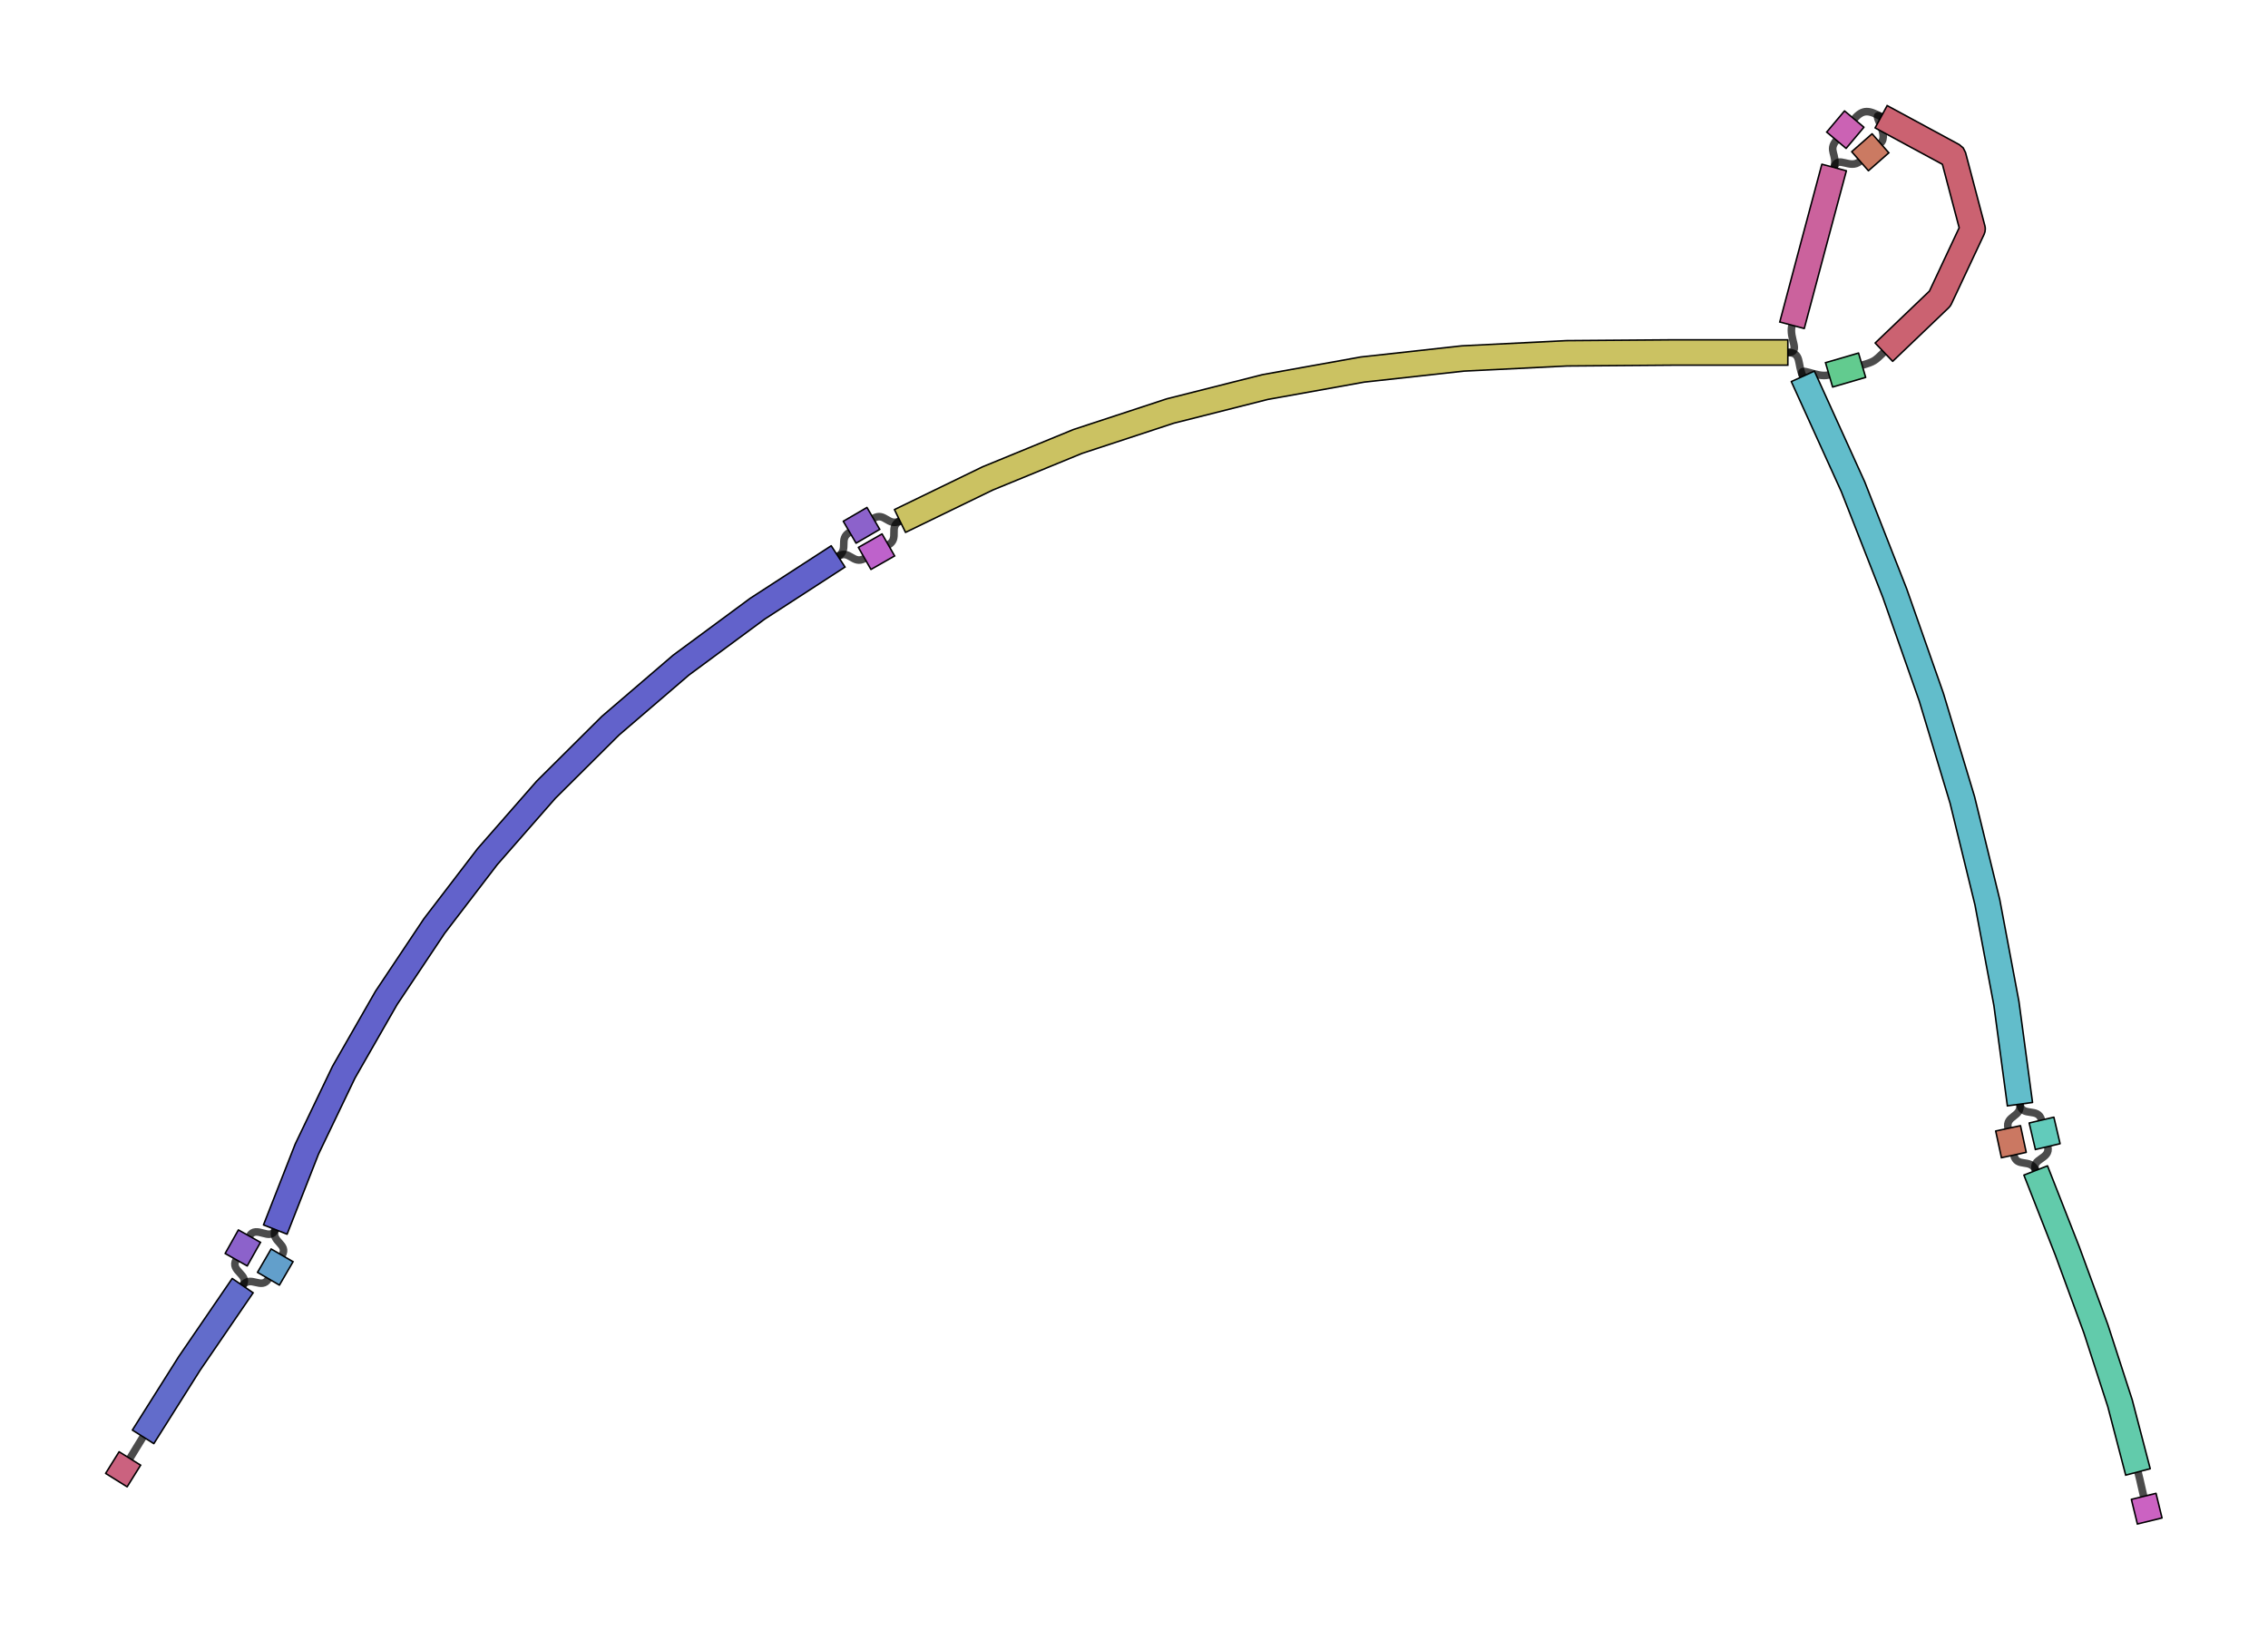 <?xml version="1.0" encoding="UTF-8" standalone="no"?>
<svg width="490.714mm" height="352.778mm"
 viewBox="0 0 1391 1000"
 xmlns="http://www.w3.org/2000/svg" xmlns:xlink="http://www.w3.org/1999/xlink"  version="1.2" baseProfile="tiny">
<title>Qt SVG Document</title>
<desc>Generated with Qt</desc>
<defs>
</defs>
<g fill="none" stroke="black" stroke-width="1" fill-rule="evenodd" stroke-linecap="square" stroke-linejoin="bevel" >

<g fill="#ffffff" fill-opacity="1" stroke="none" transform="matrix(1,0,0,1,0,0)"
font-family="Helvetica" font-size="12" font-weight="400" font-style="normal" 
>
<rect x="0" y="0" width="1391" height="1000"/>
</g>

<g fill="none" stroke="#000000" stroke-opacity="1" stroke-width="1" stroke-linecap="square" stroke-linejoin="bevel" transform="matrix(1,0,0,1,0,0)"
font-family="Helvetica" font-size="12" font-weight="400" font-style="normal" 
>
</g>

<g fill="none" stroke="#000000" stroke-opacity="1" stroke-width="1" stroke-linecap="square" stroke-linejoin="bevel" transform="matrix(1,0,0,1,0,0)"
font-family="Helvetica" font-size="12" font-weight="400" font-style="normal" 
>
</g>

<g fill="none" stroke="#000000" stroke-opacity="1" stroke-width="1" stroke-linecap="square" stroke-linejoin="bevel" transform="matrix(3.111,0,0,3.111,-6.403,-6.163)"
font-family="Helvetica" font-size="12" font-weight="400" font-style="normal" 
>
</g>

<g fill="none" stroke="#000000" stroke-opacity="0.706" stroke-width="1.5" stroke-linecap="round" stroke-linejoin="bevel" transform="matrix(3.111,0,0,3.111,-6.403,-6.163)"
font-family="Helvetica" font-size="12" font-weight="400" font-style="normal" 
>
<path vector-effect="none" fill-rule="evenodd" d="M355.345,66.112 C354.646,68.737 357.237,71.483 354.521,71.482 "/>
</g>

<g fill="none" stroke="#000000" stroke-opacity="1" stroke-width="1" stroke-linecap="square" stroke-linejoin="bevel" transform="matrix(3.111,0,0,3.111,-6.403,-6.163)"
font-family="Helvetica" font-size="12" font-weight="400" font-style="normal" 
>
</g>

<g fill="none" stroke="#000000" stroke-opacity="1" stroke-width="1" stroke-linecap="square" stroke-linejoin="bevel" transform="matrix(3.111,0,0,3.111,-6.403,-6.163)"
font-family="Helvetica" font-size="12" font-weight="400" font-style="normal" 
>
</g>

<g fill="none" stroke="#000000" stroke-opacity="0.706" stroke-width="1.5" stroke-linecap="round" stroke-linejoin="bevel" transform="matrix(3.111,0,0,3.111,-6.403,-6.163)"
font-family="Helvetica" font-size="12" font-weight="400" font-style="normal" 
>
<path vector-effect="none" fill-rule="evenodd" d="M404.531,222.833 C403.927,220.26 400.633,222.311 400.28,219.692 "/>
</g>

<g fill="none" stroke="#000000" stroke-opacity="1" stroke-width="1" stroke-linecap="square" stroke-linejoin="bevel" transform="matrix(3.111,0,0,3.111,-6.403,-6.163)"
font-family="Helvetica" font-size="12" font-weight="400" font-style="normal" 
>
</g>

<g fill="none" stroke="#000000" stroke-opacity="1" stroke-width="1" stroke-linecap="square" stroke-linejoin="bevel" transform="matrix(3.111,0,0,3.111,-6.403,-6.163)"
font-family="Helvetica" font-size="12" font-weight="400" font-style="normal" 
>
</g>

<g fill="none" stroke="#000000" stroke-opacity="0.706" stroke-width="1.5" stroke-linecap="round" stroke-linejoin="bevel" transform="matrix(3.111,0,0,3.111,-6.403,-6.163)"
font-family="Helvetica" font-size="12" font-weight="400" font-style="normal" 
>
<path vector-effect="none" fill-rule="evenodd" d="M169.567,106.921 C167.284,108.253 169.502,110.251 167.285,111.688 "/>
</g>

<g fill="none" stroke="#000000" stroke-opacity="1" stroke-width="1" stroke-linecap="square" stroke-linejoin="bevel" transform="matrix(3.111,0,0,3.111,-6.403,-6.163)"
font-family="Helvetica" font-size="12" font-weight="400" font-style="normal" 
>
</g>

<g fill="none" stroke="#000000" stroke-opacity="1" stroke-width="1" stroke-linecap="square" stroke-linejoin="bevel" transform="matrix(3.111,0,0,3.111,-6.403,-6.163)"
font-family="Helvetica" font-size="12" font-weight="400" font-style="normal" 
>
</g>

<g fill="none" stroke="#000000" stroke-opacity="0.706" stroke-width="1.5" stroke-linecap="round" stroke-linejoin="bevel" transform="matrix(3.111,0,0,3.111,-6.403,-6.163)"
font-family="Helvetica" font-size="12" font-weight="400" font-style="normal" 
>
<path vector-effect="none" fill-rule="evenodd" d="M48.619,250.364 C47.328,252.659 51.385,253.3 49.898,255.474 "/>
</g>

<g fill="none" stroke="#000000" stroke-opacity="1" stroke-width="1" stroke-linecap="square" stroke-linejoin="bevel" transform="matrix(3.111,0,0,3.111,-6.403,-6.163)"
font-family="Helvetica" font-size="12" font-weight="400" font-style="normal" 
>
</g>

<g fill="none" stroke="#000000" stroke-opacity="1" stroke-width="1" stroke-linecap="square" stroke-linejoin="bevel" transform="matrix(3.111,0,0,3.111,-6.403,-6.163)"
font-family="Helvetica" font-size="12" font-weight="400" font-style="normal" 
>
</g>

<g fill="none" stroke="#000000" stroke-opacity="0.706" stroke-width="1.5" stroke-linecap="round" stroke-linejoin="bevel" transform="matrix(3.111,0,0,3.111,-6.403,-6.163)"
font-family="Helvetica" font-size="12" font-weight="400" font-style="normal" 
>
<path vector-effect="none" fill-rule="evenodd" d="M424.675,297.02 C424.088,294.617 424.167,294.597 423.542,292.204 "/>
</g>

<g fill="none" stroke="#000000" stroke-opacity="1" stroke-width="1" stroke-linecap="square" stroke-linejoin="bevel" transform="matrix(3.111,0,0,3.111,-6.403,-6.163)"
font-family="Helvetica" font-size="12" font-weight="400" font-style="normal" 
>
</g>

<g fill="none" stroke="#000000" stroke-opacity="1" stroke-width="1" stroke-linecap="square" stroke-linejoin="bevel" transform="matrix(3.111,0,0,3.111,-6.403,-6.163)"
font-family="Helvetica" font-size="12" font-weight="400" font-style="normal" 
>
</g>

<g fill="none" stroke="#000000" stroke-opacity="0.706" stroke-width="1.5" stroke-linecap="round" stroke-linejoin="bevel" transform="matrix(3.111,0,0,3.111,-6.403,-6.163)"
font-family="Helvetica" font-size="12" font-weight="400" font-style="normal" 
>
<path vector-effect="none" fill-rule="evenodd" d="M367.606,25.458 C369.32,23.42 370.57,23.733 372.912,25 "/>
</g>

<g fill="none" stroke="#000000" stroke-opacity="1" stroke-width="1" stroke-linecap="square" stroke-linejoin="bevel" transform="matrix(3.111,0,0,3.111,-6.403,-6.163)"
font-family="Helvetica" font-size="12" font-weight="400" font-style="normal" 
>
</g>

<g fill="none" stroke="#000000" stroke-opacity="1" stroke-width="1" stroke-linecap="square" stroke-linejoin="bevel" transform="matrix(3.111,0,0,3.111,-6.403,-6.163)"
font-family="Helvetica" font-size="12" font-weight="400" font-style="normal" 
>
</g>

<g fill="none" stroke="#000000" stroke-opacity="0.706" stroke-width="1.5" stroke-linecap="round" stroke-linejoin="bevel" transform="matrix(3.111,0,0,3.111,-6.403,-6.163)"
font-family="Helvetica" font-size="12" font-weight="400" font-style="normal" 
>
<path vector-effect="none" fill-rule="evenodd" d="M397.941,224.459 C397.382,221.864 400.634,222.323 400.28,219.692 "/>
</g>

<g fill="none" stroke="#000000" stroke-opacity="1" stroke-width="1" stroke-linecap="square" stroke-linejoin="bevel" transform="matrix(3.111,0,0,3.111,-6.403,-6.163)"
font-family="Helvetica" font-size="12" font-weight="400" font-style="normal" 
>
</g>

<g fill="none" stroke="#000000" stroke-opacity="1" stroke-width="1" stroke-linecap="square" stroke-linejoin="bevel" transform="matrix(3.111,0,0,3.111,-6.403,-6.163)"
font-family="Helvetica" font-size="12" font-weight="400" font-style="normal" 
>
</g>

<g fill="none" stroke="#000000" stroke-opacity="0.706" stroke-width="1.5" stroke-linecap="round" stroke-linejoin="bevel" transform="matrix(3.111,0,0,3.111,-6.403,-6.163)"
font-family="Helvetica" font-size="12" font-weight="400" font-style="normal" 
>
<path vector-effect="none" fill-rule="evenodd" d="M369.16,73.99 C371.564,73.288 371.65,73.151 373.46,71.42 "/>
</g>

<g fill="none" stroke="#000000" stroke-opacity="1" stroke-width="1" stroke-linecap="square" stroke-linejoin="bevel" transform="matrix(3.111,0,0,3.111,-6.403,-6.163)"
font-family="Helvetica" font-size="12" font-weight="400" font-style="normal" 
>
</g>

<g fill="none" stroke="#000000" stroke-opacity="1" stroke-width="1" stroke-linecap="square" stroke-linejoin="bevel" transform="matrix(3.111,0,0,3.111,-6.403,-6.163)"
font-family="Helvetica" font-size="12" font-weight="400" font-style="normal" 
>
</g>

<g fill="none" stroke="#000000" stroke-opacity="0.706" stroke-width="1.5" stroke-linecap="round" stroke-linejoin="bevel" transform="matrix(3.111,0,0,3.111,-6.403,-6.163)"
font-family="Helvetica" font-size="12" font-weight="400" font-style="normal" 
>
<path vector-effect="none" fill-rule="evenodd" d="M357.48,76.183 C356.409,73.827 360.163,76.619 362.647,75.893 "/>
</g>

<g fill="none" stroke="#000000" stroke-opacity="1" stroke-width="1" stroke-linecap="square" stroke-linejoin="bevel" transform="matrix(3.111,0,0,3.111,-6.403,-6.163)"
font-family="Helvetica" font-size="12" font-weight="400" font-style="normal" 
>
</g>

<g fill="none" stroke="#000000" stroke-opacity="1" stroke-width="1" stroke-linecap="square" stroke-linejoin="bevel" transform="matrix(3.111,0,0,3.111,-6.403,-6.163)"
font-family="Helvetica" font-size="12" font-weight="400" font-style="normal" 
>
</g>

<g fill="none" stroke="#000000" stroke-opacity="0.706" stroke-width="1.5" stroke-linecap="round" stroke-linejoin="bevel" transform="matrix(3.111,0,0,3.111,-6.403,-6.163)"
font-family="Helvetica" font-size="12" font-weight="400" font-style="normal" 
>
<path vector-effect="none" fill-rule="evenodd" d="M357.48,76.183 C356.331,73.655 357.298,71.483 354.521,71.482 "/>
</g>

<g fill="none" stroke="#000000" stroke-opacity="1" stroke-width="1" stroke-linecap="square" stroke-linejoin="bevel" transform="matrix(3.111,0,0,3.111,-6.403,-6.163)"
font-family="Helvetica" font-size="12" font-weight="400" font-style="normal" 
>
</g>

<g fill="none" stroke="#000000" stroke-opacity="1" stroke-width="1" stroke-linecap="square" stroke-linejoin="bevel" transform="matrix(3.111,0,0,3.111,-6.403,-6.163)"
font-family="Helvetica" font-size="12" font-weight="400" font-style="normal" 
>
</g>

<g fill="none" stroke="#000000" stroke-opacity="0.706" stroke-width="1.5" stroke-linecap="round" stroke-linejoin="bevel" transform="matrix(3.111,0,0,3.111,-6.403,-6.163)"
font-family="Helvetica" font-size="12" font-weight="400" font-style="normal" 
>
<path vector-effect="none" fill-rule="evenodd" d="M179.485,104.704 C177.112,105.856 176.512,102.867 174.234,104.197 "/>
</g>

<g fill="none" stroke="#000000" stroke-opacity="1" stroke-width="1" stroke-linecap="square" stroke-linejoin="bevel" transform="matrix(3.111,0,0,3.111,-6.403,-6.163)"
font-family="Helvetica" font-size="12" font-weight="400" font-style="normal" 
>
</g>

<g fill="none" stroke="#000000" stroke-opacity="1" stroke-width="1" stroke-linecap="square" stroke-linejoin="bevel" transform="matrix(3.111,0,0,3.111,-6.403,-6.163)"
font-family="Helvetica" font-size="12" font-weight="400" font-style="normal" 
>
</g>

<g fill="none" stroke="#000000" stroke-opacity="0.706" stroke-width="1.5" stroke-linecap="round" stroke-linejoin="bevel" transform="matrix(3.111,0,0,3.111,-6.403,-6.163)"
font-family="Helvetica" font-size="12" font-weight="400" font-style="normal" 
>
<path vector-effect="none" fill-rule="evenodd" d="M179.485,104.704 C177.123,105.85 179.467,108.123 177.188,109.424 "/>
</g>

<g fill="none" stroke="#000000" stroke-opacity="1" stroke-width="1" stroke-linecap="square" stroke-linejoin="bevel" transform="matrix(3.111,0,0,3.111,-6.403,-6.163)"
font-family="Helvetica" font-size="12" font-weight="400" font-style="normal" 
>
</g>

<g fill="none" stroke="#000000" stroke-opacity="1" stroke-width="1" stroke-linecap="square" stroke-linejoin="bevel" transform="matrix(3.111,0,0,3.111,-6.403,-6.163)"
font-family="Helvetica" font-size="12" font-weight="400" font-style="normal" 
>
</g>

<g fill="none" stroke="#000000" stroke-opacity="0.706" stroke-width="1.5" stroke-linecap="round" stroke-linejoin="bevel" transform="matrix(3.111,0,0,3.111,-6.403,-6.163)"
font-family="Helvetica" font-size="12" font-weight="400" font-style="normal" 
>
<path vector-effect="none" fill-rule="evenodd" d="M172.523,112.088 C170.242,113.391 169.489,110.259 167.285,111.688 "/>
</g>

<g fill="none" stroke="#000000" stroke-opacity="1" stroke-width="1" stroke-linecap="square" stroke-linejoin="bevel" transform="matrix(3.111,0,0,3.111,-6.403,-6.163)"
font-family="Helvetica" font-size="12" font-weight="400" font-style="normal" 
>
</g>

<g fill="none" stroke="#000000" stroke-opacity="1" stroke-width="1" stroke-linecap="square" stroke-linejoin="bevel" transform="matrix(3.111,0,0,3.111,-6.403,-6.163)"
font-family="Helvetica" font-size="12" font-weight="400" font-style="normal" 
>
</g>

<g fill="none" stroke="#000000" stroke-opacity="0.706" stroke-width="1.5" stroke-linecap="round" stroke-linejoin="bevel" transform="matrix(3.111,0,0,3.111,-6.403,-6.163)"
font-family="Helvetica" font-size="12" font-weight="400" font-style="normal" 
>
<path vector-effect="none" fill-rule="evenodd" d="M56.33,244.416 C55.369,246.864 52.523,243.422 51.234,245.713 "/>
</g>

<g fill="none" stroke="#000000" stroke-opacity="1" stroke-width="1" stroke-linecap="square" stroke-linejoin="bevel" transform="matrix(3.111,0,0,3.111,-6.403,-6.163)"
font-family="Helvetica" font-size="12" font-weight="400" font-style="normal" 
>
</g>

<g fill="none" stroke="#000000" stroke-opacity="1" stroke-width="1" stroke-linecap="square" stroke-linejoin="bevel" transform="matrix(3.111,0,0,3.111,-6.403,-6.163)"
font-family="Helvetica" font-size="12" font-weight="400" font-style="normal" 
>
</g>

<g fill="none" stroke="#000000" stroke-opacity="0.706" stroke-width="1.5" stroke-linecap="round" stroke-linejoin="bevel" transform="matrix(3.111,0,0,3.111,-6.403,-6.163)"
font-family="Helvetica" font-size="12" font-weight="400" font-style="normal" 
>
<path vector-effect="none" fill-rule="evenodd" d="M56.33,244.416 C55.37,246.862 58.989,247.227 57.668,249.498 "/>
</g>

<g fill="none" stroke="#000000" stroke-opacity="1" stroke-width="1" stroke-linecap="square" stroke-linejoin="bevel" transform="matrix(3.111,0,0,3.111,-6.403,-6.163)"
font-family="Helvetica" font-size="12" font-weight="400" font-style="normal" 
>
</g>

<g fill="none" stroke="#000000" stroke-opacity="1" stroke-width="1" stroke-linecap="square" stroke-linejoin="bevel" transform="matrix(3.111,0,0,3.111,-6.403,-6.163)"
font-family="Helvetica" font-size="12" font-weight="400" font-style="normal" 
>
</g>

<g fill="none" stroke="#000000" stroke-opacity="0.706" stroke-width="1.5" stroke-linecap="round" stroke-linejoin="bevel" transform="matrix(3.111,0,0,3.111,-6.403,-6.163)"
font-family="Helvetica" font-size="12" font-weight="400" font-style="normal" 
>
<path vector-effect="none" fill-rule="evenodd" d="M54.984,254.112 C53.66,256.388 51.385,253.301 49.898,255.474 "/>
</g>

<g fill="none" stroke="#000000" stroke-opacity="1" stroke-width="1" stroke-linecap="square" stroke-linejoin="bevel" transform="matrix(3.111,0,0,3.111,-6.403,-6.163)"
font-family="Helvetica" font-size="12" font-weight="400" font-style="normal" 
>
</g>

<g fill="none" stroke="#000000" stroke-opacity="1" stroke-width="1" stroke-linecap="square" stroke-linejoin="bevel" transform="matrix(3.111,0,0,3.111,-6.403,-6.163)"
font-family="Helvetica" font-size="12" font-weight="400" font-style="normal" 
>
</g>

<g fill="none" stroke="#000000" stroke-opacity="0.706" stroke-width="1.5" stroke-linecap="round" stroke-linejoin="bevel" transform="matrix(3.111,0,0,3.111,-6.403,-6.163)"
font-family="Helvetica" font-size="12" font-weight="400" font-style="normal" 
>
<path vector-effect="none" fill-rule="evenodd" d="M30.269,285.289 C28.937,287.403 28.981,287.43 27.659,289.55 "/>
</g>

<g fill="none" stroke="#000000" stroke-opacity="1" stroke-width="1" stroke-linecap="square" stroke-linejoin="bevel" transform="matrix(3.111,0,0,3.111,-6.403,-6.163)"
font-family="Helvetica" font-size="12" font-weight="400" font-style="normal" 
>
</g>

<g fill="none" stroke="#000000" stroke-opacity="1" stroke-width="1" stroke-linecap="square" stroke-linejoin="bevel" transform="matrix(3.111,0,0,3.111,-6.403,-6.163)"
font-family="Helvetica" font-size="12" font-weight="400" font-style="normal" 
>
</g>

<g fill="none" stroke="#000000" stroke-opacity="0.706" stroke-width="1.5" stroke-linecap="round" stroke-linejoin="bevel" transform="matrix(3.111,0,0,3.111,-6.403,-6.163)"
font-family="Helvetica" font-size="12" font-weight="400" font-style="normal" 
>
<path vector-effect="none" fill-rule="evenodd" d="M363.644,35.008 C364.341,32.404 362.358,31.698 364.093,29.635 "/>
</g>

<g fill="none" stroke="#000000" stroke-opacity="1" stroke-width="1" stroke-linecap="square" stroke-linejoin="bevel" transform="matrix(3.111,0,0,3.111,-6.403,-6.163)"
font-family="Helvetica" font-size="12" font-weight="400" font-style="normal" 
>
</g>

<g fill="none" stroke="#000000" stroke-opacity="1" stroke-width="1" stroke-linecap="square" stroke-linejoin="bevel" transform="matrix(3.111,0,0,3.111,-6.403,-6.163)"
font-family="Helvetica" font-size="12" font-weight="400" font-style="normal" 
>
</g>

<g fill="none" stroke="#000000" stroke-opacity="0.706" stroke-width="1.5" stroke-linecap="round" stroke-linejoin="bevel" transform="matrix(3.111,0,0,3.111,-6.403,-6.163)"
font-family="Helvetica" font-size="12" font-weight="400" font-style="normal" 
>
<path vector-effect="none" fill-rule="evenodd" d="M363.644,35.008 C364.324,32.465 366.784,35.506 368.761,33.768 "/>
</g>

<g fill="none" stroke="#000000" stroke-opacity="1" stroke-width="1" stroke-linecap="square" stroke-linejoin="bevel" transform="matrix(3.111,0,0,3.111,-6.403,-6.163)"
font-family="Helvetica" font-size="12" font-weight="400" font-style="normal" 
>
</g>

<g fill="none" stroke="#000000" stroke-opacity="1" stroke-width="1" stroke-linecap="square" stroke-linejoin="bevel" transform="matrix(3.111,0,0,3.111,-6.403,-6.163)"
font-family="Helvetica" font-size="12" font-weight="400" font-style="normal" 
>
</g>

<g fill="none" stroke="#000000" stroke-opacity="0.706" stroke-width="1.5" stroke-linecap="round" stroke-linejoin="bevel" transform="matrix(3.111,0,0,3.111,-6.403,-6.163)"
font-family="Helvetica" font-size="12" font-weight="400" font-style="normal" 
>
<path vector-effect="none" fill-rule="evenodd" d="M403.384,232.765 C402.422,230.311 406.363,230.624 405.76,228.058 "/>
</g>

<g fill="none" stroke="#000000" stroke-opacity="1" stroke-width="1" stroke-linecap="square" stroke-linejoin="bevel" transform="matrix(3.111,0,0,3.111,-6.403,-6.163)"
font-family="Helvetica" font-size="12" font-weight="400" font-style="normal" 
>
</g>

<g fill="none" stroke="#000000" stroke-opacity="1" stroke-width="1" stroke-linecap="square" stroke-linejoin="bevel" transform="matrix(3.111,0,0,3.111,-6.403,-6.163)"
font-family="Helvetica" font-size="12" font-weight="400" font-style="normal" 
>
</g>

<g fill="none" stroke="#000000" stroke-opacity="0.706" stroke-width="1.5" stroke-linecap="round" stroke-linejoin="bevel" transform="matrix(3.111,0,0,3.111,-6.403,-6.163)"
font-family="Helvetica" font-size="12" font-weight="400" font-style="normal" 
>
<path vector-effect="none" fill-rule="evenodd" d="M403.384,232.765 C402.421,230.309 399.629,232.302 399.074,229.723 "/>
</g>

<g fill="none" stroke="#000000" stroke-opacity="1" stroke-width="1" stroke-linecap="square" stroke-linejoin="bevel" transform="matrix(3.111,0,0,3.111,-6.403,-6.163)"
font-family="Helvetica" font-size="12" font-weight="400" font-style="normal" 
>
</g>

<g fill="none" stroke="#000000" stroke-opacity="1" stroke-width="1" stroke-linecap="square" stroke-linejoin="bevel" transform="matrix(3.111,0,0,3.111,-6.403,-6.163)"
font-family="Helvetica" font-size="12" font-weight="400" font-style="normal" 
>
</g>

<g fill="none" stroke="#000000" stroke-opacity="0.706" stroke-width="1.5" stroke-linecap="round" stroke-linejoin="bevel" transform="matrix(3.111,0,0,3.111,-6.403,-6.163)"
font-family="Helvetica" font-size="12" font-weight="400" font-style="normal" 
>
<path vector-effect="none" fill-rule="evenodd" d="M372.779,30.237 C374.747,28.508 370.609,23.753 372.912,25 "/>
</g>

<g fill="none" stroke="#000000" stroke-opacity="1" stroke-width="1" stroke-linecap="square" stroke-linejoin="bevel" transform="matrix(3.111,0,0,3.111,-6.403,-6.163)"
font-family="Helvetica" font-size="12" font-weight="400" font-style="normal" 
>
</g>

<g fill="none" stroke="#000000" stroke-opacity="1" stroke-width="1" stroke-linecap="square" stroke-linejoin="bevel" transform="matrix(3.111,0,0,3.111,-6.403,-6.163)"
font-family="Helvetica" font-size="12" font-weight="400" font-style="normal" 
>
</g>

<g fill="#62cbab" fill-opacity="1" stroke="none" transform="matrix(3.111,0,0,3.111,-6.403,-6.163)"
font-family="Helvetica" font-size="12" font-weight="400" font-style="normal" 
>
<path vector-effect="none" fill-rule="nonzero" d="M421.124,292.836 L417.589,279.303 L420.008,278.671 L417.63,279.442 L412.87,264.762 L415.248,263.991 L412.901,264.852 L407.273,249.52 L409.62,248.659 L407.293,249.572 L401.057,233.678 L405.712,231.852 L411.947,247.746 C411.954,247.762 411.961,247.779 411.967,247.796 L411.967,247.797 L417.595,263.129 C417.606,263.159 417.617,263.189 417.627,263.219 L417.626,263.22 L422.386,277.9 C422.402,277.945 422.415,277.992 422.428,278.038 L422.427,278.039 L425.961,291.572 L421.124,292.836"/>
</g>

<g fill="none" stroke="#000000" stroke-opacity="1" stroke-width="0.3" stroke-linecap="square" stroke-linejoin="round" transform="matrix(3.111,0,0,3.111,-6.403,-6.163)"
font-family="Helvetica" font-size="12" font-weight="400" font-style="normal" 
>
<path vector-effect="none" fill-rule="evenodd" d="M421.124,292.836 L417.608,279.373 L412.885,264.807 L407.283,249.546 L401.057,233.678 L405.712,231.852 L411.947,247.746 L411.958,247.771 L411.967,247.796 L411.967,247.797 L417.595,263.129 L417.611,263.174 L417.627,263.219 L417.626,263.22 L422.386,277.9 L422.408,277.969 L422.428,278.038 L422.427,278.039 L425.961,291.572 L421.124,292.836"/>
</g>

<g fill="none" stroke="#000000" stroke-opacity="1" stroke-width="1" stroke-linecap="square" stroke-linejoin="bevel" transform="matrix(3.111,0,0,3.111,-6.403,-6.163)"
font-family="Helvetica" font-size="12" font-weight="400" font-style="normal" 
>
</g>

<g fill="none" stroke="#000000" stroke-opacity="1" stroke-width="1" stroke-linecap="square" stroke-linejoin="bevel" transform="matrix(3.111,0,0,3.111,-6.403,-6.163)"
font-family="Helvetica" font-size="12" font-weight="400" font-style="normal" 
>
</g>

<g fill="#cb62b4" fill-opacity="1" stroke="none" transform="matrix(3.111,0,0,3.111,-6.403,-6.163)"
font-family="Helvetica" font-size="12" font-weight="400" font-style="normal" 
>
<path vector-effect="none" fill-rule="nonzero" d="M362.18,28.026 L365.692,23.849 L369.519,27.067 L366.007,31.244 L362.18,28.026"/>
</g>

<g fill="none" stroke="#000000" stroke-opacity="1" stroke-width="0.3" stroke-linecap="square" stroke-linejoin="round" transform="matrix(3.111,0,0,3.111,-6.403,-6.163)"
font-family="Helvetica" font-size="12" font-weight="400" font-style="normal" 
>
<path vector-effect="none" fill-rule="evenodd" d="M362.18,28.026 L365.692,23.849 L369.519,27.067 L366.007,31.244 L362.18,28.026"/>
</g>

<g fill="none" stroke="#000000" stroke-opacity="1" stroke-width="1" stroke-linecap="square" stroke-linejoin="bevel" transform="matrix(3.111,0,0,3.111,-6.403,-6.163)"
font-family="Helvetica" font-size="12" font-weight="400" font-style="normal" 
>
</g>

<g fill="none" stroke="#000000" stroke-opacity="1" stroke-width="1" stroke-linecap="square" stroke-linejoin="bevel" transform="matrix(3.111,0,0,3.111,-6.403,-6.163)"
font-family="Helvetica" font-size="12" font-weight="400" font-style="normal" 
>
</g>

<g fill="#cb6271" fill-opacity="1" stroke="none" transform="matrix(3.111,0,0,3.111,-6.403,-6.163)"
font-family="Helvetica" font-size="12" font-weight="400" font-style="normal" 
>
<path vector-effect="none" fill-rule="nonzero" d="M374.102,22.801 L388.323,30.497 C388.922,30.822 389.373,31.384 389.55,32.056 L389.55,32.057 L393.364,46.494 C393.418,46.697 393.447,46.912 393.447,47.133 C393.447,47.513 393.362,47.873 393.21,48.196 L393.21,48.195 L386.763,61.923 C386.632,62.204 386.449,62.456 386.228,62.667 L386.228,62.667 L375.188,73.227 L371.732,69.613 L382.772,59.054 L384.5,60.861 L382.237,59.798 L388.684,46.07 L390.947,47.133 L388.529,47.771 L384.716,33.334 L387.133,32.696 L385.943,34.895 L371.722,27.199 L374.102,22.801"/>
</g>

<g fill="none" stroke="#000000" stroke-opacity="1" stroke-width="0.3" stroke-linecap="square" stroke-linejoin="round" transform="matrix(3.111,0,0,3.111,-6.403,-6.163)"
font-family="Helvetica" font-size="12" font-weight="400" font-style="normal" 
>
<path vector-effect="none" fill-rule="evenodd" d="M374.102,22.801 L388.323,30.497 L389.095,31.146 L389.55,32.056 L389.55,32.057 L393.364,46.494 L393.425,46.807 L393.447,47.133 L393.385,47.686 L393.21,48.196 L393.21,48.195 L386.763,61.923 L386.529,62.321 L386.228,62.667 L386.228,62.667 L375.188,73.227 L371.732,69.613 L382.435,59.376 L388.297,46.892 L384.992,34.38 L371.722,27.199 L374.102,22.801"/>
</g>

<g fill="none" stroke="#000000" stroke-opacity="1" stroke-width="1" stroke-linecap="square" stroke-linejoin="bevel" transform="matrix(3.111,0,0,3.111,-6.403,-6.163)"
font-family="Helvetica" font-size="12" font-weight="400" font-style="normal" 
>
</g>

<g fill="none" stroke="#000000" stroke-opacity="1" stroke-width="1" stroke-linecap="square" stroke-linejoin="bevel" transform="matrix(3.111,0,0,3.111,-6.403,-6.163)"
font-family="Helvetica" font-size="12" font-weight="400" font-style="normal" 
>
</g>

<g fill="#cb62c2" fill-opacity="1" stroke="none" transform="matrix(3.111,0,0,3.111,-6.403,-6.163)"
font-family="Helvetica" font-size="12" font-weight="400" font-style="normal" 
>
<path vector-effect="none" fill-rule="nonzero" d="M423.432,302.47 L422.246,297.613 L427.104,296.427 L428.289,301.284 L423.432,302.47"/>
</g>

<g fill="none" stroke="#000000" stroke-opacity="1" stroke-width="0.3" stroke-linecap="square" stroke-linejoin="round" transform="matrix(3.111,0,0,3.111,-6.403,-6.163)"
font-family="Helvetica" font-size="12" font-weight="400" font-style="normal" 
>
<path vector-effect="none" fill-rule="evenodd" d="M423.432,302.47 L422.246,297.613 L427.104,296.427 L428.289,301.284 L423.432,302.47"/>
</g>

<g fill="none" stroke="#000000" stroke-opacity="1" stroke-width="1" stroke-linecap="square" stroke-linejoin="bevel" transform="matrix(3.111,0,0,3.111,-6.403,-6.163)"
font-family="Helvetica" font-size="12" font-weight="400" font-style="normal" 
>
</g>

<g fill="none" stroke="#000000" stroke-opacity="1" stroke-width="1" stroke-linecap="square" stroke-linejoin="bevel" transform="matrix(3.111,0,0,3.111,-6.403,-6.163)"
font-family="Helvetica" font-size="12" font-weight="400" font-style="normal" 
>
</g>

<g fill="#cb7862" fill-opacity="1" stroke="none" transform="matrix(3.111,0,0,3.111,-6.403,-6.163)"
font-family="Helvetica" font-size="12" font-weight="400" font-style="normal" 
>
<path vector-effect="none" fill-rule="nonzero" d="M396.63,230.249 L395.497,224.985 L400.385,223.933 L401.518,229.197 L396.63,230.249"/>
</g>

<g fill="none" stroke="#000000" stroke-opacity="1" stroke-width="0.3" stroke-linecap="square" stroke-linejoin="round" transform="matrix(3.111,0,0,3.111,-6.403,-6.163)"
font-family="Helvetica" font-size="12" font-weight="400" font-style="normal" 
>
<path vector-effect="none" fill-rule="evenodd" d="M396.63,230.249 L395.497,224.985 L400.385,223.933 L401.518,229.197 L396.63,230.249"/>
</g>

<g fill="none" stroke="#000000" stroke-opacity="1" stroke-width="1" stroke-linecap="square" stroke-linejoin="bevel" transform="matrix(3.111,0,0,3.111,-6.403,-6.163)"
font-family="Helvetica" font-size="12" font-weight="400" font-style="normal" 
>
</g>

<g fill="none" stroke="#000000" stroke-opacity="1" stroke-width="1" stroke-linecap="square" stroke-linejoin="bevel" transform="matrix(3.111,0,0,3.111,-6.403,-6.163)"
font-family="Helvetica" font-size="12" font-weight="400" font-style="normal" 
>
</g>

<g fill="#62cb8f" fill-opacity="1" stroke="none" transform="matrix(3.111,0,0,3.111,-6.403,-6.163)"
font-family="Helvetica" font-size="12" font-weight="400" font-style="normal" 
>
<path vector-effect="none" fill-rule="nonzero" d="M361.946,73.493 L368.459,71.591 L369.862,76.39 L363.348,78.293 L361.946,73.493"/>
</g>

<g fill="none" stroke="#000000" stroke-opacity="1" stroke-width="0.3" stroke-linecap="square" stroke-linejoin="round" transform="matrix(3.111,0,0,3.111,-6.403,-6.163)"
font-family="Helvetica" font-size="12" font-weight="400" font-style="normal" 
>
<path vector-effect="none" fill-rule="evenodd" d="M361.946,73.493 L368.459,71.591 L369.862,76.39 L363.348,78.293 L361.946,73.493"/>
</g>

<g fill="none" stroke="#000000" stroke-opacity="1" stroke-width="1" stroke-linecap="square" stroke-linejoin="bevel" transform="matrix(3.111,0,0,3.111,-6.403,-6.163)"
font-family="Helvetica" font-size="12" font-weight="400" font-style="normal" 
>
</g>

<g fill="none" stroke="#000000" stroke-opacity="1" stroke-width="1" stroke-linecap="square" stroke-linejoin="bevel" transform="matrix(3.111,0,0,3.111,-6.403,-6.163)"
font-family="Helvetica" font-size="12" font-weight="400" font-style="normal" 
>
</g>

<g fill="#cb7a62" fill-opacity="1" stroke="none" transform="matrix(3.111,0,0,3.111,-6.403,-6.163)"
font-family="Helvetica" font-size="12" font-weight="400" font-style="normal" 
>
<path vector-effect="none" fill-rule="nonzero" d="M374.43,32.114 L370.411,35.646 L367.111,31.89 L371.129,28.359 L374.43,32.114"/>
</g>

<g fill="none" stroke="#000000" stroke-opacity="1" stroke-width="0.3" stroke-linecap="square" stroke-linejoin="round" transform="matrix(3.111,0,0,3.111,-6.403,-6.163)"
font-family="Helvetica" font-size="12" font-weight="400" font-style="normal" 
>
<path vector-effect="none" fill-rule="evenodd" d="M374.43,32.114 L370.411,35.646 L367.111,31.89 L371.129,28.359 L374.43,32.114"/>
</g>

<g fill="none" stroke="#000000" stroke-opacity="1" stroke-width="1" stroke-linecap="square" stroke-linejoin="bevel" transform="matrix(3.111,0,0,3.111,-6.403,-6.163)"
font-family="Helvetica" font-size="12" font-weight="400" font-style="normal" 
>
</g>

<g fill="none" stroke="#000000" stroke-opacity="1" stroke-width="1" stroke-linecap="square" stroke-linejoin="bevel" transform="matrix(3.111,0,0,3.111,-6.403,-6.163)"
font-family="Helvetica" font-size="12" font-weight="400" font-style="normal" 
>
</g>

<g fill="#8c62cb" fill-opacity="1" stroke="none" transform="matrix(3.111,0,0,3.111,-6.403,-6.163)"
font-family="Helvetica" font-size="12" font-weight="400" font-style="normal" 
>
<path vector-effect="none" fill-rule="nonzero" d="M175.494,106.356 L170.827,109.08 L168.307,104.762 L172.974,102.038 L175.494,106.356"/>
</g>

<g fill="none" stroke="#000000" stroke-opacity="1" stroke-width="0.3" stroke-linecap="square" stroke-linejoin="round" transform="matrix(3.111,0,0,3.111,-6.403,-6.163)"
font-family="Helvetica" font-size="12" font-weight="400" font-style="normal" 
>
<path vector-effect="none" fill-rule="evenodd" d="M175.494,106.356 L170.827,109.08 L168.307,104.762 L172.974,102.038 L175.494,106.356"/>
</g>

<g fill="none" stroke="#000000" stroke-opacity="1" stroke-width="1" stroke-linecap="square" stroke-linejoin="bevel" transform="matrix(3.111,0,0,3.111,-6.403,-6.163)"
font-family="Helvetica" font-size="12" font-weight="400" font-style="normal" 
>
</g>

<g fill="none" stroke="#000000" stroke-opacity="1" stroke-width="1" stroke-linecap="square" stroke-linejoin="bevel" transform="matrix(3.111,0,0,3.111,-6.403,-6.163)"
font-family="Helvetica" font-size="12" font-weight="400" font-style="normal" 
>
</g>

<g fill="#8c62cb" fill-opacity="1" stroke="none" transform="matrix(3.111,0,0,3.111,-6.403,-6.163)"
font-family="Helvetica" font-size="12" font-weight="400" font-style="normal" 
>
<path vector-effect="none" fill-rule="nonzero" d="M53.413,246.939 L50.798,251.589 L46.44,249.138 L49.055,244.488 L53.413,246.939"/>
</g>

<g fill="none" stroke="#000000" stroke-opacity="1" stroke-width="0.3" stroke-linecap="square" stroke-linejoin="round" transform="matrix(3.111,0,0,3.111,-6.403,-6.163)"
font-family="Helvetica" font-size="12" font-weight="400" font-style="normal" 
>
<path vector-effect="none" fill-rule="evenodd" d="M53.413,246.939 L50.798,251.589 L46.44,249.138 L49.055,244.488 L53.413,246.939"/>
</g>

<g fill="none" stroke="#000000" stroke-opacity="1" stroke-width="1" stroke-linecap="square" stroke-linejoin="bevel" transform="matrix(3.111,0,0,3.111,-6.403,-6.163)"
font-family="Helvetica" font-size="12" font-weight="400" font-style="normal" 
>
</g>

<g fill="none" stroke="#000000" stroke-opacity="1" stroke-width="1" stroke-linecap="square" stroke-linejoin="bevel" transform="matrix(3.111,0,0,3.111,-6.403,-6.163)"
font-family="Helvetica" font-size="12" font-weight="400" font-style="normal" 
>
</g>

<g fill="#cb627f" fill-opacity="1" stroke="none" transform="matrix(3.111,0,0,3.111,-6.403,-6.163)"
font-family="Helvetica" font-size="12" font-weight="400" font-style="normal" 
>
<path vector-effect="none" fill-rule="nonzero" d="M29.781,290.873 L27.122,295.139 L22.878,292.494 L25.538,288.228 L29.781,290.873"/>
</g>

<g fill="none" stroke="#000000" stroke-opacity="1" stroke-width="0.3" stroke-linecap="square" stroke-linejoin="round" transform="matrix(3.111,0,0,3.111,-6.403,-6.163)"
font-family="Helvetica" font-size="12" font-weight="400" font-style="normal" 
>
<path vector-effect="none" fill-rule="evenodd" d="M29.781,290.873 L27.122,295.139 L22.878,292.494 L25.538,288.228 L29.781,290.873"/>
</g>

<g fill="none" stroke="#000000" stroke-opacity="1" stroke-width="1" stroke-linecap="square" stroke-linejoin="bevel" transform="matrix(3.111,0,0,3.111,-6.403,-6.163)"
font-family="Helvetica" font-size="12" font-weight="400" font-style="normal" 
>
</g>

<g fill="none" stroke="#000000" stroke-opacity="1" stroke-width="1" stroke-linecap="square" stroke-linejoin="bevel" transform="matrix(3.111,0,0,3.111,-6.403,-6.163)"
font-family="Helvetica" font-size="12" font-weight="400" font-style="normal" 
>
</g>

<g fill="#62cbbb" fill-opacity="1" stroke="none" transform="matrix(3.111,0,0,3.111,-6.403,-6.163)"
font-family="Helvetica" font-size="12" font-weight="400" font-style="normal" 
>
<path vector-effect="none" fill-rule="nonzero" d="M403.326,228.63 L402.098,223.405 L406.965,222.261 L408.193,227.486 L403.326,228.63"/>
</g>

<g fill="none" stroke="#000000" stroke-opacity="1" stroke-width="0.3" stroke-linecap="square" stroke-linejoin="round" transform="matrix(3.111,0,0,3.111,-6.403,-6.163)"
font-family="Helvetica" font-size="12" font-weight="400" font-style="normal" 
>
<path vector-effect="none" fill-rule="evenodd" d="M403.326,228.63 L402.098,223.405 L406.965,222.261 L408.193,227.486 L403.326,228.63"/>
</g>

<g fill="none" stroke="#000000" stroke-opacity="1" stroke-width="1" stroke-linecap="square" stroke-linejoin="bevel" transform="matrix(3.111,0,0,3.111,-6.403,-6.163)"
font-family="Helvetica" font-size="12" font-weight="400" font-style="normal" 
>
</g>

<g fill="none" stroke="#000000" stroke-opacity="1" stroke-width="1" stroke-linecap="square" stroke-linejoin="bevel" transform="matrix(3.111,0,0,3.111,-6.403,-6.163)"
font-family="Helvetica" font-size="12" font-weight="400" font-style="normal" 
>
</g>

<g fill="#62bdcb" fill-opacity="1" stroke="none" transform="matrix(3.111,0,0,3.111,-6.403,-6.163)"
font-family="Helvetica" font-size="12" font-weight="400" font-style="normal" 
>
<path vector-effect="none" fill-rule="nonzero" d="M397.803,220.025 L395.134,200.183 L397.612,199.85 L395.155,200.312 L391.396,180.331 L393.853,179.869 L391.425,180.463 L386.494,160.316 L388.923,159.722 L386.529,160.444 L380.414,140.158 L382.808,139.437 L380.449,140.266 L373.232,119.729 L375.59,118.9 L373.263,119.813 L365.04,98.858 L367.367,97.945 L365.091,98.979 L355.204,77.217 L359.756,75.149 L369.643,96.911 C369.662,96.95 369.679,96.99 369.695,97.031 L369.695,97.032 L377.917,117.987 C377.929,118.014 377.939,118.042 377.949,118.07 L377.949,118.071 L385.166,138.608 C385.179,138.643 385.191,138.679 385.202,138.714 L385.201,138.715 L391.316,159.001 C391.329,159.042 391.341,159.084 391.351,159.127 L391.351,159.128 L396.281,179.275 C396.293,179.318 396.302,179.362 396.31,179.406 L396.31,179.407 L400.069,199.388 C400.077,199.43 400.084,199.473 400.09,199.516 L400.09,199.517 L402.758,219.359 L397.803,220.025"/>
</g>

<g fill="none" stroke="#000000" stroke-opacity="1" stroke-width="0.3" stroke-linecap="square" stroke-linejoin="round" transform="matrix(3.111,0,0,3.111,-6.403,-6.163)"
font-family="Helvetica" font-size="12" font-weight="400" font-style="normal" 
>
<path vector-effect="none" fill-rule="evenodd" d="M397.803,220.025 L395.143,200.248 L391.409,180.398 L386.51,160.38 L380.43,140.213 L373.246,119.771 L365.064,98.919 L355.204,77.217 L359.756,75.149 L369.643,96.911 L369.67,96.97 L369.695,97.031 L369.695,97.032 L377.917,117.987 L377.934,118.028 L377.949,118.07 L377.949,118.071 L385.166,138.608 L385.185,138.661 L385.202,138.714 L385.201,138.715 L391.316,159.001 L391.335,159.063 L391.351,159.127 L391.351,159.128 L396.281,179.275 L396.297,179.34 L396.31,179.406 L396.31,179.407 L400.069,199.388 L400.08,199.452 L400.09,199.516 L400.09,199.517 L402.758,219.359 L397.803,220.025"/>
</g>

<g fill="none" stroke="#000000" stroke-opacity="1" stroke-width="1" stroke-linecap="square" stroke-linejoin="bevel" transform="matrix(3.111,0,0,3.111,-6.403,-6.163)"
font-family="Helvetica" font-size="12" font-weight="400" font-style="normal" 
>
</g>

<g fill="none" stroke="#000000" stroke-opacity="1" stroke-width="1" stroke-linecap="square" stroke-linejoin="bevel" transform="matrix(3.111,0,0,3.111,-6.403,-6.163)"
font-family="Helvetica" font-size="12" font-weight="400" font-style="normal" 
>
</g>

<g fill="#cbc262" fill-opacity="1" stroke="none" transform="matrix(3.111,0,0,3.111,-6.403,-6.163)"
font-family="Helvetica" font-size="12" font-weight="400" font-style="normal" 
>
<path vector-effect="none" fill-rule="nonzero" d="M354.52,73.982 L332.193,73.98 L332.193,71.48 L332.213,73.979 L310.951,74.146 L310.931,71.646 L311.055,74.143 L290.58,75.16 L290.456,72.663 L290.73,75.148 L270.943,77.329 L270.669,74.844 L271.111,77.305 L251.917,80.755 L251.474,78.295 L252.087,80.719 L233.399,85.442 L232.786,83.018 L233.567,85.393 L215.317,91.396 L214.536,89.021 L215.485,91.334 L197.727,98.624 L196.778,96.311 L197.869,98.56 L180.576,106.953 L178.393,102.455 L195.686,94.062 C195.732,94.039 195.78,94.018 195.827,93.998 L195.828,93.998 L213.587,86.708 C213.641,86.685 213.697,86.665 213.754,86.646 L213.755,86.646 L232.005,80.643 C232.06,80.624 232.116,80.608 232.173,80.594 L232.174,80.594 L250.862,75.871 C250.917,75.856 250.974,75.844 251.031,75.834 L251.032,75.834 L270.226,72.384 C270.281,72.374 270.338,72.365 270.394,72.359 L270.395,72.359 L290.182,70.178 C290.231,70.173 290.281,70.169 290.331,70.166 L290.332,70.166 L310.807,69.149 C310.842,69.147 310.877,69.146 310.912,69.146 L310.912,69.146 L332.173,68.98 C332.18,68.98 332.186,68.98 332.193,68.98 C333.574,68.98 334.693,70.099 334.693,71.48 C334.693,72.86 333.574,73.98 332.193,73.98 C330.812,73.98 329.693,72.86 329.693,71.48 C329.693,70.112 330.791,69.001 332.153,68.98 L332.193,68.98 L354.521,68.982 L354.52,73.982"/>
</g>

<g fill="none" stroke="#000000" stroke-opacity="1" stroke-width="0.3" stroke-linecap="square" stroke-linejoin="round" transform="matrix(3.111,0,0,3.111,-6.403,-6.163)"
font-family="Helvetica" font-size="12" font-weight="400" font-style="normal" 
>
<path vector-effect="none" fill-rule="evenodd" d="M354.52,73.982 L332.203,73.98 L311.003,74.146 L290.655,75.156 L271.027,77.32 L252.002,80.74 L233.484,85.42 L215.402,91.368 L197.799,98.594 L180.576,106.953 L178.393,102.455 L195.686,94.062 L195.756,94.029 L195.827,93.998 L195.828,93.998 L213.587,86.708 L213.669,86.675 L213.754,86.646 L213.755,86.646 L232.005,80.643 L232.088,80.617 L232.173,80.594 L232.174,80.594 L250.862,75.871 L250.946,75.851 L251.031,75.834 L251.032,75.834 L270.226,72.384 L270.31,72.37 L270.394,72.359 L270.395,72.359 L290.182,70.178 L290.256,70.171 L290.331,70.166 L290.332,70.166 L310.807,69.149 L310.859,69.147 L310.912,69.146 L310.912,69.146 L332.173,68.98 L332.183,68.98 L332.193,68.98 L332.193,68.98 L332.193,68.98 L354.521,68.982 L354.52,73.982"/>
</g>

<g fill="none" stroke="#000000" stroke-opacity="1" stroke-width="1" stroke-linecap="square" stroke-linejoin="bevel" transform="matrix(3.111,0,0,3.111,-6.403,-6.163)"
font-family="Helvetica" font-size="12" font-weight="400" font-style="normal" 
>
</g>

<g fill="none" stroke="#000000" stroke-opacity="1" stroke-width="1" stroke-linecap="square" stroke-linejoin="bevel" transform="matrix(3.111,0,0,3.111,-6.403,-6.163)"
font-family="Helvetica" font-size="12" font-weight="400" font-style="normal" 
>
</g>

<g fill="#be62cb" fill-opacity="1" stroke="none" transform="matrix(3.111,0,0,3.111,-6.403,-6.163)"
font-family="Helvetica" font-size="12" font-weight="400" font-style="normal" 
>
<path vector-effect="none" fill-rule="nonzero" d="M178.427,111.595 L173.763,114.259 L171.283,109.918 L175.948,107.254 L178.427,111.595"/>
</g>

<g fill="none" stroke="#000000" stroke-opacity="1" stroke-width="0.3" stroke-linecap="square" stroke-linejoin="round" transform="matrix(3.111,0,0,3.111,-6.403,-6.163)"
font-family="Helvetica" font-size="12" font-weight="400" font-style="normal" 
>
<path vector-effect="none" fill-rule="evenodd" d="M178.427,111.595 L173.763,114.259 L171.283,109.918 L175.948,107.254 L178.427,111.595"/>
</g>

<g fill="none" stroke="#000000" stroke-opacity="1" stroke-width="1" stroke-linecap="square" stroke-linejoin="bevel" transform="matrix(3.111,0,0,3.111,-6.403,-6.163)"
font-family="Helvetica" font-size="12" font-weight="400" font-style="normal" 
>
</g>

<g fill="none" stroke="#000000" stroke-opacity="1" stroke-width="1" stroke-linecap="square" stroke-linejoin="bevel" transform="matrix(3.111,0,0,3.111,-6.403,-6.163)"
font-family="Helvetica" font-size="12" font-weight="400" font-style="normal" 
>
</g>

<g fill="#6262cb" fill-opacity="1" stroke="none" transform="matrix(3.111,0,0,3.111,-6.403,-6.163)"
font-family="Helvetica" font-size="12" font-weight="400" font-style="normal" 
>
<path vector-effect="none" fill-rule="nonzero" d="M168.645,113.786 L152.746,124.096 L151.386,121.999 L152.871,124.01 L137.808,135.13 L136.323,133.119 L137.952,135.016 L124.027,146.971 L122.398,145.074 L124.161,146.847 L111.46,159.47 L109.698,157.697 L111.579,159.344 L100.03,172.534 L98.149,170.887 L100.134,172.407 L89.656,186.091 L87.671,184.572 L89.751,185.96 L80.3,200.116 L78.221,198.728 L80.391,199.97 L71.992,214.634 L69.823,213.392 L72.077,214.473 L64.803,229.644 L62.549,228.563 L64.876,229.476 L58.657,245.329 L54.002,243.503 L60.221,227.65 C60.243,227.592 60.268,227.536 60.294,227.481 L60.294,227.482 L67.569,212.311 C67.595,212.256 67.623,212.202 67.653,212.149 L67.653,212.15 L76.052,197.485 C76.08,197.435 76.11,197.387 76.142,197.34 L76.142,197.34 L85.592,183.183 C85.622,183.138 85.653,183.094 85.686,183.052 L85.686,183.052 L96.165,169.368 C96.198,169.324 96.232,169.282 96.268,169.241 L96.268,169.241 L107.817,156.05 C107.855,156.007 107.895,155.965 107.935,155.924 L107.935,155.924 L120.636,143.301 C120.679,143.258 120.724,143.217 120.77,143.177 L120.77,143.177 L134.695,131.222 C134.741,131.182 134.789,131.144 134.838,131.108 L134.838,131.108 L149.901,119.988 C149.942,119.957 149.983,119.929 150.026,119.901 L150.026,119.901 L165.925,109.591 L168.645,113.786"/>
</g>

<g fill="none" stroke="#000000" stroke-opacity="1" stroke-width="0.3" stroke-linecap="square" stroke-linejoin="round" transform="matrix(3.111,0,0,3.111,-6.403,-6.163)"
font-family="Helvetica" font-size="12" font-weight="400" font-style="normal" 
>
<path vector-effect="none" fill-rule="evenodd" d="M168.645,113.786 L152.81,124.055 L137.882,135.076 L124.096,146.911 L111.522,159.409 L100.084,172.472 L89.705,186.027 L80.348,200.045 L72.038,214.555 L64.843,229.561 L58.657,245.329 L54.002,243.503 L60.221,227.65 L60.256,227.564 L60.294,227.481 L60.294,227.482 L67.569,212.311 L67.609,212.229 L67.653,212.149 L67.653,212.15 L76.052,197.485 L76.095,197.412 L76.142,197.34 L76.142,197.34 L85.592,183.183 L85.638,183.117 L85.686,183.052 L85.686,183.052 L96.165,169.368 L96.215,169.303 L96.268,169.241 L96.268,169.241 L107.817,156.05 L107.875,155.986 L107.935,155.924 L107.935,155.924 L120.636,143.301 L120.702,143.238 L120.77,143.177 L120.77,143.177 L134.695,131.222 L134.765,131.163 L134.838,131.108 L134.838,131.108 L149.901,119.988 L149.963,119.943 L150.026,119.901 L150.026,119.901 L165.925,109.591 L168.645,113.786"/>
</g>

<g fill="none" stroke="#000000" stroke-opacity="1" stroke-width="1" stroke-linecap="square" stroke-linejoin="bevel" transform="matrix(3.111,0,0,3.111,-6.403,-6.163)"
font-family="Helvetica" font-size="12" font-weight="400" font-style="normal" 
>
</g>

<g fill="none" stroke="#000000" stroke-opacity="1" stroke-width="1" stroke-linecap="square" stroke-linejoin="bevel" transform="matrix(3.111,0,0,3.111,-6.403,-6.163)"
font-family="Helvetica" font-size="12" font-weight="400" font-style="normal" 
>
</g>

<g fill="#629fcb" fill-opacity="1" stroke="none" transform="matrix(3.111,0,0,3.111,-6.403,-6.163)"
font-family="Helvetica" font-size="12" font-weight="400" font-style="normal" 
>
<path vector-effect="none" fill-rule="nonzero" d="M59.829,250.755 L57.145,255.369 L52.823,252.855 L55.507,248.241 L59.829,250.755"/>
</g>

<g fill="none" stroke="#000000" stroke-opacity="1" stroke-width="0.3" stroke-linecap="square" stroke-linejoin="round" transform="matrix(3.111,0,0,3.111,-6.403,-6.163)"
font-family="Helvetica" font-size="12" font-weight="400" font-style="normal" 
>
<path vector-effect="none" fill-rule="evenodd" d="M59.829,250.755 L57.145,255.369 L52.823,252.855 L55.507,248.241 L59.829,250.755"/>
</g>

<g fill="none" stroke="#000000" stroke-opacity="1" stroke-width="1" stroke-linecap="square" stroke-linejoin="bevel" transform="matrix(3.111,0,0,3.111,-6.403,-6.163)"
font-family="Helvetica" font-size="12" font-weight="400" font-style="normal" 
>
</g>

<g fill="none" stroke="#000000" stroke-opacity="1" stroke-width="1" stroke-linecap="square" stroke-linejoin="bevel" transform="matrix(3.111,0,0,3.111,-6.403,-6.163)"
font-family="Helvetica" font-size="12" font-weight="400" font-style="normal" 
>
</g>

<g fill="#626ccb" fill-opacity="1" stroke="none" transform="matrix(3.111,0,0,3.111,-6.403,-6.163)"
font-family="Helvetica" font-size="12" font-weight="400" font-style="normal" 
>
<path vector-effect="none" fill-rule="nonzero" d="M51.961,256.886 L41.463,272.223 L39.4,270.811 L41.515,272.144 L32.384,286.623 L28.155,283.956 L37.286,269.477 C37.302,269.45 37.319,269.424 37.337,269.398 L37.337,269.399 L47.835,254.062 L51.961,256.886"/>
</g>

<g fill="none" stroke="#000000" stroke-opacity="1" stroke-width="0.3" stroke-linecap="square" stroke-linejoin="round" transform="matrix(3.111,0,0,3.111,-6.403,-6.163)"
font-family="Helvetica" font-size="12" font-weight="400" font-style="normal" 
>
<path vector-effect="none" fill-rule="evenodd" d="M51.961,256.886 L41.49,272.184 L32.384,286.623 L28.155,283.956 L37.286,269.477 L37.311,269.437 L37.337,269.398 L37.337,269.399 L47.835,254.062 L51.961,256.886"/>
</g>

<g fill="none" stroke="#000000" stroke-opacity="1" stroke-width="1" stroke-linecap="square" stroke-linejoin="bevel" transform="matrix(3.111,0,0,3.111,-6.403,-6.163)"
font-family="Helvetica" font-size="12" font-weight="400" font-style="normal" 
>
</g>

<g fill="none" stroke="#000000" stroke-opacity="1" stroke-width="1" stroke-linecap="square" stroke-linejoin="bevel" transform="matrix(3.111,0,0,3.111,-6.403,-6.163)"
font-family="Helvetica" font-size="12" font-weight="400" font-style="normal" 
>
</g>

<g fill="#cb629d" fill-opacity="1" stroke="none" transform="matrix(3.111,0,0,3.111,-6.403,-6.163)"
font-family="Helvetica" font-size="12" font-weight="400" font-style="normal" 
>
<path vector-effect="none" fill-rule="nonzero" d="M352.929,65.469 L357.11,49.753 C357.11,49.751 357.11,49.749 357.111,49.749 L357.111,49.75 L361.229,34.361 L366.059,35.654 L361.941,51.042 L359.526,50.396 L361.942,51.039 L357.761,66.754 L352.929,65.469"/>
</g>

<g fill="none" stroke="#000000" stroke-opacity="1" stroke-width="0.3" stroke-linecap="square" stroke-linejoin="round" transform="matrix(3.111,0,0,3.111,-6.403,-6.163)"
font-family="Helvetica" font-size="12" font-weight="400" font-style="normal" 
>
<path vector-effect="none" fill-rule="evenodd" d="M352.929,65.469 L357.11,49.753 L357.11,49.75 L357.111,49.749 L357.111,49.75 L361.229,34.361 L366.059,35.654 L361.942,51.04 L357.761,66.754 L352.929,65.469"/>
</g>

<g fill="none" stroke="#000000" stroke-opacity="1" stroke-width="1" stroke-linecap="square" stroke-linejoin="bevel" transform="matrix(3.111,0,0,3.111,-6.403,-6.163)"
font-family="Helvetica" font-size="12" font-weight="400" font-style="normal" 
>
</g>

<g fill="none" stroke="#000000" stroke-opacity="1" stroke-width="1" stroke-linecap="square" stroke-linejoin="bevel" transform="matrix(1,0,0,1,0,0)"
font-family="Helvetica" font-size="12" font-weight="400" font-style="normal" 
>
</g>
</g>
</svg>
